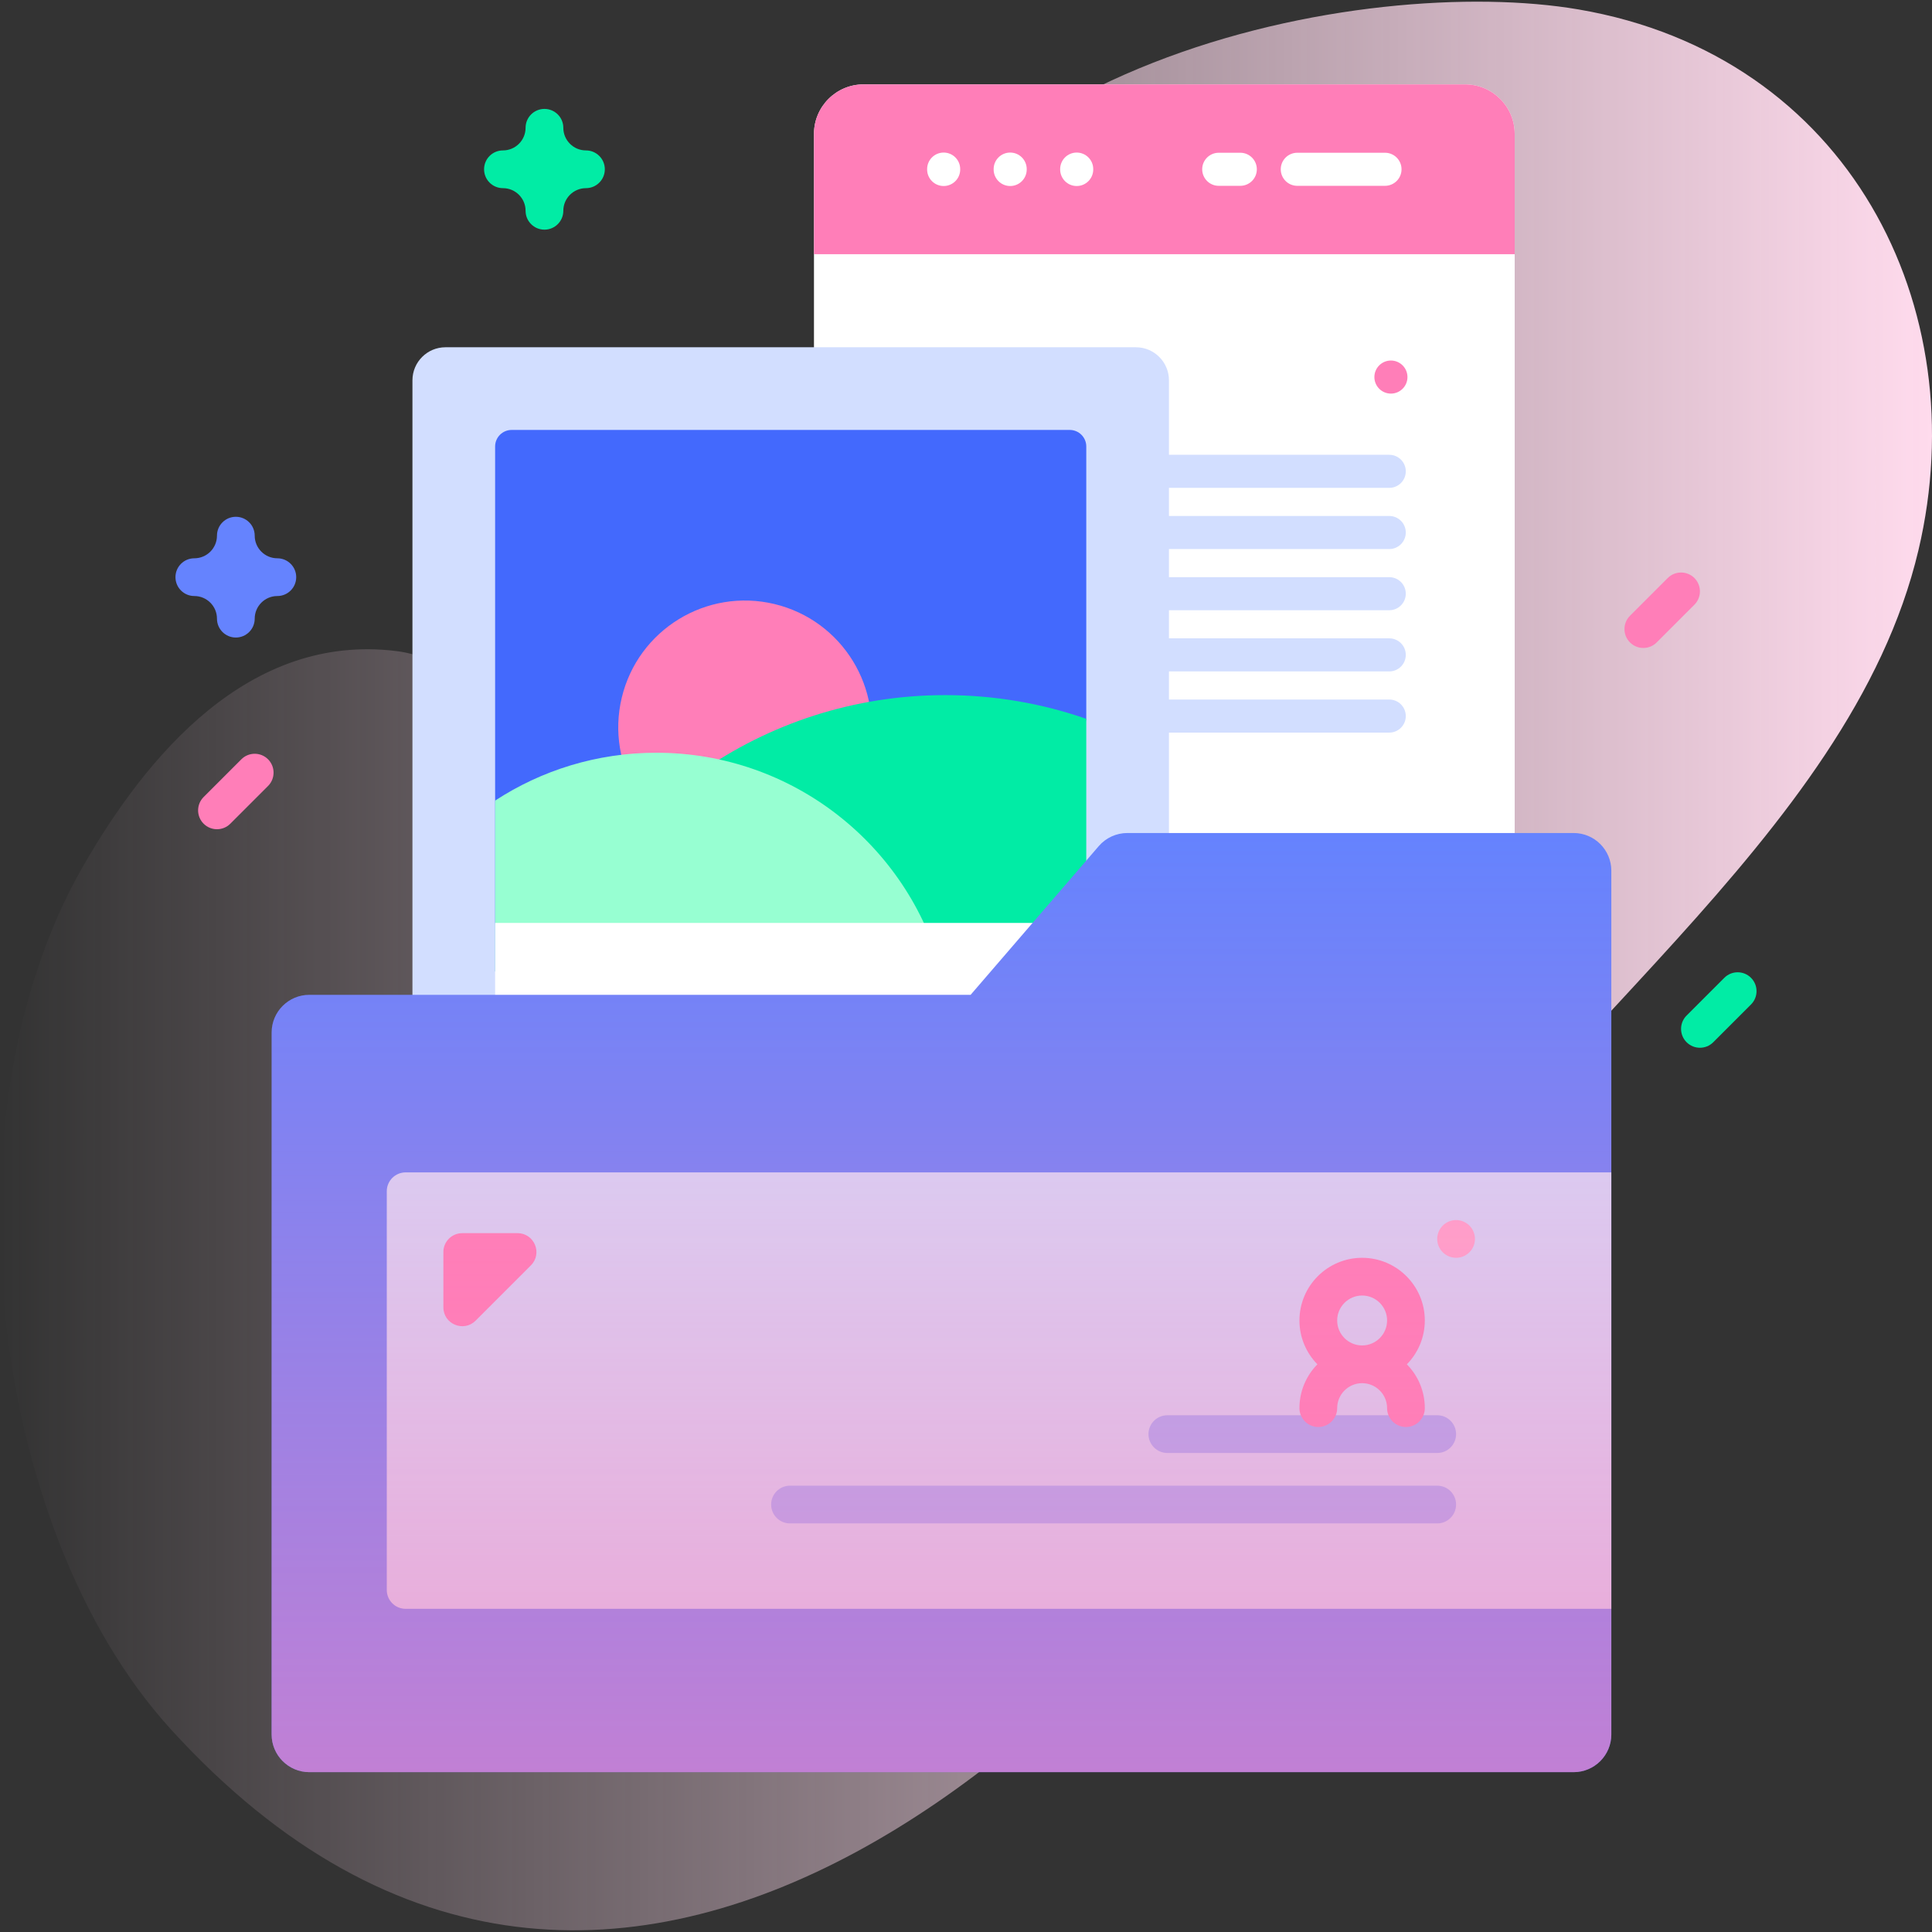 <svg id="Capa_1" enable-background="new 0 0 512 512" height="512" viewBox="0 0 512 512" width="512" xmlns="http://www.w3.org/2000/svg" xmlns:xlink="http://www.w3.org/1999/xlink"><rect x="0" y="0" width="512" height="512" fill="#333333" stroke="none"/><linearGradient id="SVGID_1_" gradientUnits="userSpaceOnUse" x1="0" x2="512" y1="256" y2="256"><stop offset="0" stop-color="#ffdbed" stop-opacity="0"/><stop offset="1" stop-color="#ffdbed"/></linearGradient><linearGradient id="SVGID_2_" gradientUnits="userSpaceOnUse" x1="249.5" x2="249.5" y1="220.756" y2="469.639"><stop offset=".003" stop-color="#ff7eb8" stop-opacity="0"/><stop offset="1" stop-color="#ff7eb8" stop-opacity=".6"/></linearGradient><g><g><path d="m418.32 2.5c-55.666-9.521-178.298 12.183-200.004 105.017-14.431 61.722-14.007 112.075-50.427 113.02-21.67.562-32.97-44.31-62.889-48.001-39.047-4.817-66.145 27.695-83.057 57.138-37.205 64.772-25.571 174.918 23.354 228.632 118.488 130.086 259.197-5.952 319.358-112.309 38.584-68.213 125.637-123.351 143.767-200.248 15.177-64.376-18.503-131.003-90.102-143.249z" fill="url(#SVGID_1_)"/></g><g><g><g><g><g><g><g><g><path d="m388.261 314.815h-159.404c-7.261 0-13.147-5.886-13.147-13.147v-266.159c0-7.261 5.886-13.147 13.147-13.147h159.404c7.261 0 13.147 5.886 13.147 13.147v266.159c0 7.26-5.886 13.147-13.147 13.147z" fill="#fff"/><path d="m401.408 67.365v-31.857c0-7.261-5.886-13.147-13.147-13.147h-159.404c-7.261 0-13.147 5.886-13.147 13.147v31.856h185.698z" fill="#ff7eb8"/><g fill="#fff"><path d="m250.08 49.296c-2.42 0-4.382-1.962-4.382-4.382v-.101c0-2.421 1.962-4.382 4.382-4.382s4.382 1.962 4.382 4.382v.101c.001 2.42-1.962 4.382-4.382 4.382z"/><path d="m267.709 49.296c-2.42 0-4.382-1.962-4.382-4.382v-.101c0-2.421 1.962-4.382 4.382-4.382s4.382 1.962 4.382 4.382v.101c0 2.42-1.962 4.382-4.382 4.382z"/><path d="m285.337 49.296c-2.42 0-4.382-1.962-4.382-4.382v-.101c0-2.421 1.962-4.382 4.382-4.382s4.382 1.962 4.382 4.382v.101c.001 2.42-1.961 4.382-4.382 4.382z"/><path d="m367.038 49.245h-23.244c-2.421 0-4.382-1.962-4.382-4.382s1.962-4.382 4.382-4.382h23.244c2.42 0 4.382 1.962 4.382 4.382s-1.962 4.382-4.382 4.382z"/><path d="m328.692 49.245h-5.714c-2.421 0-4.382-1.962-4.382-4.382s1.962-4.382 4.382-4.382h5.714c2.421 0 4.382 1.962 4.382 4.382s-1.961 4.382-4.382 4.382z"/></g></g></g></g></g><g><path d="m368.166 129.289h-119.656c-2.421 0-4.382-1.962-4.382-4.382s1.962-4.382 4.382-4.382h119.655c2.421 0 4.382 1.962 4.382 4.382.001 2.42-1.961 4.382-4.381 4.382z" fill="#d2deff"/><path d="m372.991 99.927c0 2.42-1.962 4.382-4.382 4.382s-4.382-1.962-4.382-4.382 1.962-4.382 4.382-4.382 4.382 1.962 4.382 4.382z" fill="#ff7eb8"/><g><g><path d="m368.166 145.504h-119.656c-2.421 0-4.382-1.962-4.382-4.382s1.962-4.382 4.382-4.382h119.655c2.421 0 4.382 1.962 4.382 4.382.001 2.42-1.961 4.382-4.381 4.382z" fill="#d2deff"/></g></g><g><g><path d="m368.166 161.719h-119.656c-2.421 0-4.382-1.962-4.382-4.382s1.962-4.382 4.382-4.382h119.655c2.421 0 4.382 1.962 4.382 4.382s-1.961 4.382-4.381 4.382z" fill="#d2deff"/></g></g><g><g><path d="m368.166 177.933h-119.656c-2.421 0-4.382-1.962-4.382-4.382s1.962-4.382 4.382-4.382h119.655c2.421 0 4.382 1.962 4.382 4.382.001 2.42-1.961 4.382-4.381 4.382z" fill="#d2deff"/></g></g><g><g><path d="m368.166 194.148h-119.656c-2.421 0-4.382-1.962-4.382-4.382s1.962-4.382 4.382-4.382h119.655c2.421 0 4.382 1.962 4.382 4.382.001 2.42-1.961 4.382-4.381 4.382z" fill="#d2deff"/></g></g></g></g><g><g><path d="m109.302 340.719v-239.926c0-4.841 3.924-8.765 8.765-8.765h182.955c4.841 0 8.765 3.924 8.765 8.765v239.926c0 4.841-3.924 8.765-8.765 8.765h-182.956c-4.84 0-8.764-3.924-8.764-8.765z" fill="#d2deff"/><path d="m287.875 118.322v72.176l-12.055 66.955h-144.607v-139.131c0-2.42 1.962-4.382 4.382-4.382h147.896c2.421 0 4.384 1.962 4.384 4.382z" fill="#4369fd"/><ellipse cx="197.327" cy="192.842" fill="#ff7eb8" rx="33.547" ry="33.547" transform="matrix(.233 -.973 .973 .233 -36.2 339.783)"/><path d="m287.875 257.453v-66.955c-11.697-4.07-24.278-6.286-37.364-6.286-48.526 0-89.934 30.431-106.225 73.241z" fill="#01eca5"/><path d="m249.527 257.454h-118.314v-45.288c12.289-8.023 26.958-12.679 42.717-12.679 36.199 0 66.667 24.578 75.597 57.967z" fill="#97ffd2"/></g><path d="m283.492 277.309h-147.896c-2.42 0-4.382-1.962-4.382-4.382v-28.339h156.661v28.339c0 2.42-1.963 4.382-4.383 4.382z" fill="#fff"/></g><path d="m291.184 224.229-33.957 39.411h-175.245c-5.523 0-10 4.477-10 10v185.999c0 5.523 4.477 10 10 10h335.037c5.523 0 10-4.477 10-10v-228.883c0-5.523-4.477-10-10-10h-118.259c-2.911 0-5.677 1.268-7.576 3.473z" fill="#6583fe"/><path d="m427.018 426.357h-319.518c-2.761 0-5-2.239-5-5v-105.664c0-2.761 2.239-5 5-5h319.518z" fill="#d2deff"/><path d="m117.5 346.454v-14.655c0-2.761 2.239-5 5-5h14.655c4.454 0 6.685 5.386 3.536 8.536l-14.655 14.655c-3.15 3.149-8.536.919-8.536-3.536z" fill="#ff7eb8"/><g><path d="m309.358 385.055h71.52c2.762 0 5-2.239 5-5s-2.238-5-5-5h-71.52c-2.762 0-5 2.239-5 5s2.239 5 5 5z" fill="#9fb0fe"/><path d="m209.358 403.721h171.52c2.762 0 5-2.239 5-5s-2.238-5-5-5h-171.52c-2.762 0-5 2.239-5 5s2.239 5 5 5z" fill="#9fb0fe"/><path d="m349.121 361.556c-2.936 2.998-4.755 7.095-4.755 11.613 0 2.761 2.238 5 5 5s5-2.239 5-5c0-3.646 2.967-6.613 6.613-6.613s6.613 2.967 6.613 6.613c0 2.761 2.238 5 5 5s5-2.239 5-5c0-4.518-1.818-8.615-4.755-11.613 2.936-2.998 4.755-7.095 4.755-11.613 0-9.161-7.453-16.613-16.613-16.613s-16.613 7.453-16.613 16.613c0 4.517 1.819 8.615 4.755 11.613zm18.472-11.614c0 3.647-2.967 6.613-6.613 6.613-3.647 0-6.613-2.967-6.613-6.613s2.967-6.613 6.613-6.613 6.613 2.967 6.613 6.613z" fill="#ff7eb8"/></g><circle cx="385.878" cy="328.329" fill="#ffa8cf" r="5"/></g></g><path d="m144.285 60.863c-2.761 0-5-2.238-5-5 0-3.309-2.691-6-6-6-2.761 0-5-2.238-5-5s2.239-5 5-5c3.309 0 6-2.691 6-6 0-2.762 2.239-5 5-5s5 2.238 5 5c0 3.309 2.691 6 6 6 2.761 0 5 2.238 5 5s-2.239 5-5 5c-3.309 0-6 2.691-6 6 0 2.762-2.239 5-5 5z" fill="#01eca5"/><path d="m62.5 168.954c-2.761 0-5-2.238-5-5 0-3.309-2.691-6-6-6-2.761 0-5-2.238-5-5s2.239-5 5-5c3.309 0 6-2.691 6-6 0-2.762 2.239-5 5-5s5 2.238 5 5c0 3.309 2.691 6 6 6 2.761 0 5 2.238 5 5s-2.239 5-5 5c-3.309 0-6 2.691-6 6 0 2.762-2.239 5-5 5z" fill="#6583fe"/><path d="m435.5 171.719c-1.28 0-2.559-.488-3.536-1.465-1.953-1.952-1.953-5.118 0-7.07l10-10c1.953-1.953 5.118-1.953 7.071 0 1.953 1.952 1.953 5.118 0 7.07l-10 10c-.976.976-2.255 1.465-3.535 1.465z" fill="#ff7eb8"/><path d="m57.5 219.756c-1.28 0-2.559-.488-3.536-1.465-1.953-1.952-1.953-5.118 0-7.07l10-10c1.953-1.953 5.118-1.953 7.071 0 1.953 1.952 1.953 5.118 0 7.07l-10 10c-.976.977-2.255 1.465-3.535 1.465z" fill="#ff7eb8"/><path d="m450.5 277.665c-1.28 0-2.559-.488-3.536-1.465-1.953-1.952-1.953-5.118 0-7.07l10-10c1.953-1.953 5.118-1.953 7.071 0 1.953 1.952 1.953 5.118 0 7.07l-10 10c-.976.977-2.255 1.465-3.535 1.465z" fill="#01eca5"/></g><path d="m291.184 224.229-33.957 39.411h-175.245c-5.523 0-10 4.477-10 10v185.999c0 5.523 4.477 10 10 10h335.037c5.523 0 10-4.477 10-10v-228.883c0-5.523-4.477-10-10-10h-118.259c-2.911 0-5.677 1.268-7.576 3.473z" fill="url(#SVGID_2_)"/></g></svg>